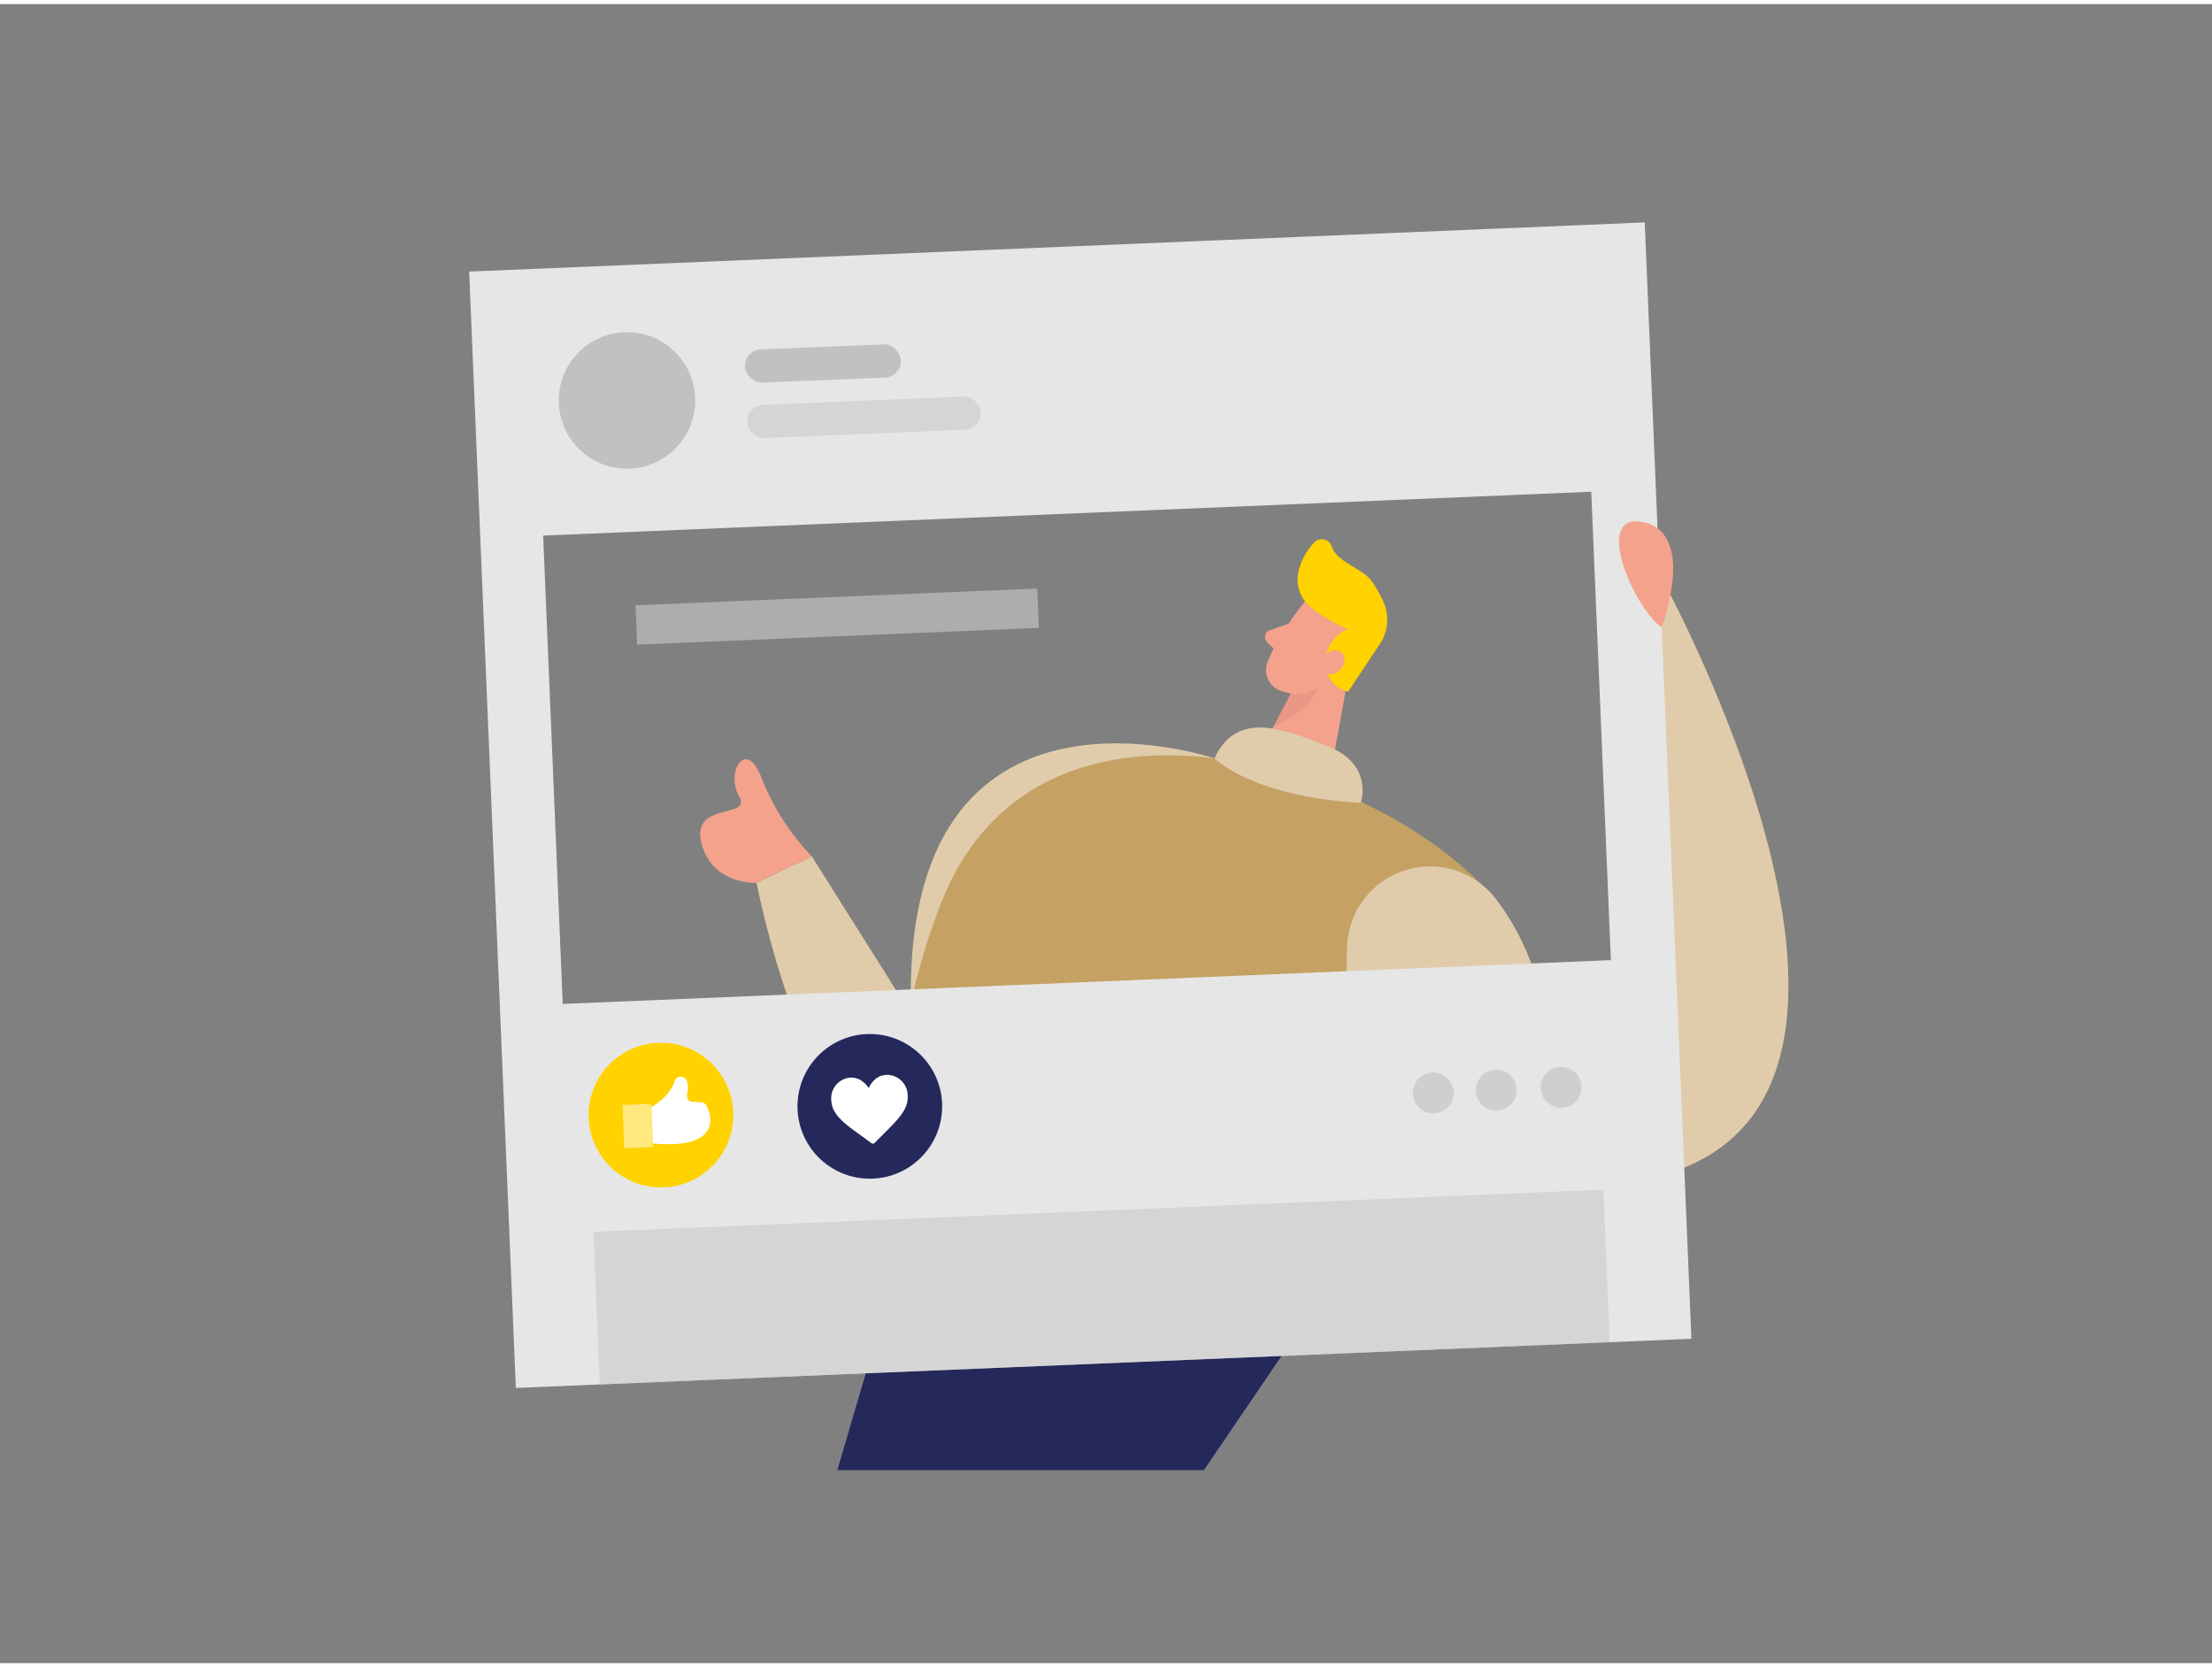 <svg id="Layer_1" data-name="Layer 1" xmlns="http://www.w3.org/2000/svg" viewBox="0 0 400 300" width="406" height="306" class="illustration styles_illustrationTablet__1DWOa"><rect x="0" y="0" width="400" height="300" fill="#808080" stroke="none"/><polygon points="162.47 227.46 232.68 243.08 217.7 265.1 151.42 265.1 162.47 227.46" fill="#24285b"></polygon><path d="M169.53,190.23l-22.72-36.1-10,4.76s8.46,43.35,22.8,44S169.53,190.23,169.53,190.23Z" fill="#c5a164"></path><path d="M169.53,190.23l-22.72-36.1-10,4.76s8.46,43.35,22.8,44S169.53,190.23,169.53,190.23Z" fill="#fff" opacity="0.46"></path><path d="M219.61,136.4s-59-20.16-54.69,49.51Z" fill="#c5a164"></path><path d="M164.92,185.91l54.69-49.51s-59-20.16-54.69,49.51" fill="#fff" opacity="0.46"></path><path d="M236,108s-5,6.07-6.82,11.1a3.94,3.94,0,0,0,2.36,5.06c2.55.89,6.26,1.36,9.31-1.57l5.81-4.33a7,7,0,0,0,1.68-8C246.51,105.22,238.86,104.19,236,108Z" fill="#f4a28c"></path><polygon points="244.76 116.33 240.18 141.62 226.42 138.1 235.28 121.11 244.76 116.33" fill="#f4a28c"></polygon><path d="M237.44,109.41a31.57,31.57,0,0,0,6.28,3.62,6.52,6.52,0,0,0-4.05,5.92,5.33,5.33,0,0,0,4.11,5.39l5.58-8.39a8,8,0,0,0,.68-8.17,30.32,30.32,0,0,0-1.85-3.25c-1.74-2.6-6.34-3.4-7.38-6.49a1.89,1.89,0,0,0-3.17-.67c-2.11,2.28-4.38,6.57-1.9,10.29A7.43,7.43,0,0,0,237.44,109.41Z" fill="#ffd200"></path><path d="M239.11,118.29s1.75-2.46,3.49-1-.77,5-3.54,3.64Z" fill="#f4a28c"></path><path d="M233.08,112l-3.51,1.26a1.26,1.26,0,0,0-.46,2.07l2.15,2.16Z" fill="#f4a28c"></path><path d="M233.18,124.75a9.33,9.33,0,0,0,5.24-1.07s-1.75,4.37-8.15,7Z" fill="#ce8172" opacity="0.31"></path><path d="M276.24,175.46c-1.06-16.81-26.91-31.89-43.23-36.06l-6.1-1.56S184.52,125.29,170,163s-5.92,73.43-5.92,73.43l69.93,8.05S278.62,213.15,276.24,175.46Z" fill="#c5a164"></path><path d="M246.06,144.44s2.43-6.86-5.84-10.18-16.58-6.53-20.61,2.14C219.61,136.4,226.41,143.34,246.06,144.44Z" fill="#c5a164"></path><path d="M246.06,144.44s2.43-6.86-5.84-10.18-16.58-6.53-20.61,2.14C219.61,136.4,226.41,143.34,246.06,144.44Z" fill="#fff" opacity="0.46"></path><path d="M300.08,103.05s49.33,89.12,4.49,107.35C269,224.87,241.62,199,243.62,170.05a15,15,0,0,1,27-8.07,44.84,44.84,0,0,1,8.22,18.49c5.16,25.68,22.05,5.89,19.86-13.78S300.08,103.05,300.08,103.05Z" fill="#c5a164"></path><path d="M300.08,103.05s49.33,89.12,4.49,107.35C269,224.87,241.62,199,243.62,170.05a15,15,0,0,1,27-8.07,44.84,44.84,0,0,1,8.22,18.49c5.16,25.68,22.05,5.89,19.86-13.78S300.08,103.05,300.08,103.05Z" fill="#fff" opacity="0.46"></path><path d="M84.84,48.37l8.44,201.87,212.58-8.89L297.42,39.48ZM291.3,172.88,101.76,180.8,98.22,96.11l189.53-7.93Z" fill="#e6e6e6"></path><circle cx="113.38" cy="71.67" r="12.34" fill="#c1c1c1"></circle><rect x="134.69" y="61.67" width="28.21" height="6" rx="3" transform="matrix(1, -0.04, 0.04, 1, -2.57, 6.27)" fill="#c1c1c1"></rect><rect x="135.12" y="71.71" width="42.26" height="6" rx="3" transform="translate(-2.99 6.59) rotate(-2.39)" fill="#c1c1c1" opacity="0.46"></rect><path d="M300.48,112.73s6.34-16.76-3.12-19S295.15,108.82,300.48,112.73Z" fill="#f4a28c"></path><path d="M146.81,154.13a43.62,43.62,0,0,1-9-13.93c-2.84-7.81-6.65-1.26-4.18,3s-8.65.87-6.8,8.46,9.93,7.25,9.93,7.25Z" fill="#f4a28c"></path><rect x="115.05" y="107.18" width="72.71" height="7.13" transform="translate(-4.5 6.42) rotate(-2.39)" fill="#e6e6e6" opacity="0.45"></rect><circle cx="119.52" cy="200.9" r="13.08" fill="#ffd200"></circle><circle cx="157.29" cy="199.32" r="13.08" fill="#24285b"></circle><rect x="107.81" y="218.16" width="182.81" height="27.63" transform="translate(-9.52 8.53) rotate(-2.39)" fill="#c1c1c1" opacity="0.46"></rect><path d="M160.18,193.63a3.3,3.3,0,0,0-2,.86,4.6,4.6,0,0,0-1.08,1.53,4.68,4.68,0,0,0-1.31-1.34,3.35,3.35,0,0,0-2.1-.55,3.76,3.76,0,0,0-3.35,4.27c.19,2.45,2.29,4,5.46,6.27l1.79,1.31a.5.5,0,0,0,.29.09.52.52,0,0,0,.28-.13c.55-.57,1.09-1.1,1.56-1.57,2.78-2.77,4.61-4.6,4.42-7.05A3.76,3.76,0,0,0,160.18,193.63Z" fill="#fff"></path><rect x="112.74" y="198.95" width="5.19" height="7.83" transform="translate(-8.38 5) rotate(-2.39)" fill="#fff" opacity="0.49"></rect><path d="M117.79,199.44s3.31-1.71,4.2-4.7a1.17,1.17,0,0,1,2.16-.13,3.17,3.17,0,0,1,.17,2.09c-.64,3,2.51,1.09,3.33,2.33s3.5,8.2-9.59,7Z" fill="#fff"></path><circle cx="259.19" cy="196.9" r="3.7" fill="#bfbfbf" opacity="0.6"></circle><circle cx="270.58" cy="196.4" r="3.7" fill="#bfbfbf" opacity="0.6"></circle><circle cx="282.29" cy="195.88" r="3.7" fill="#bfbfbf" opacity="0.6"></circle></svg>
